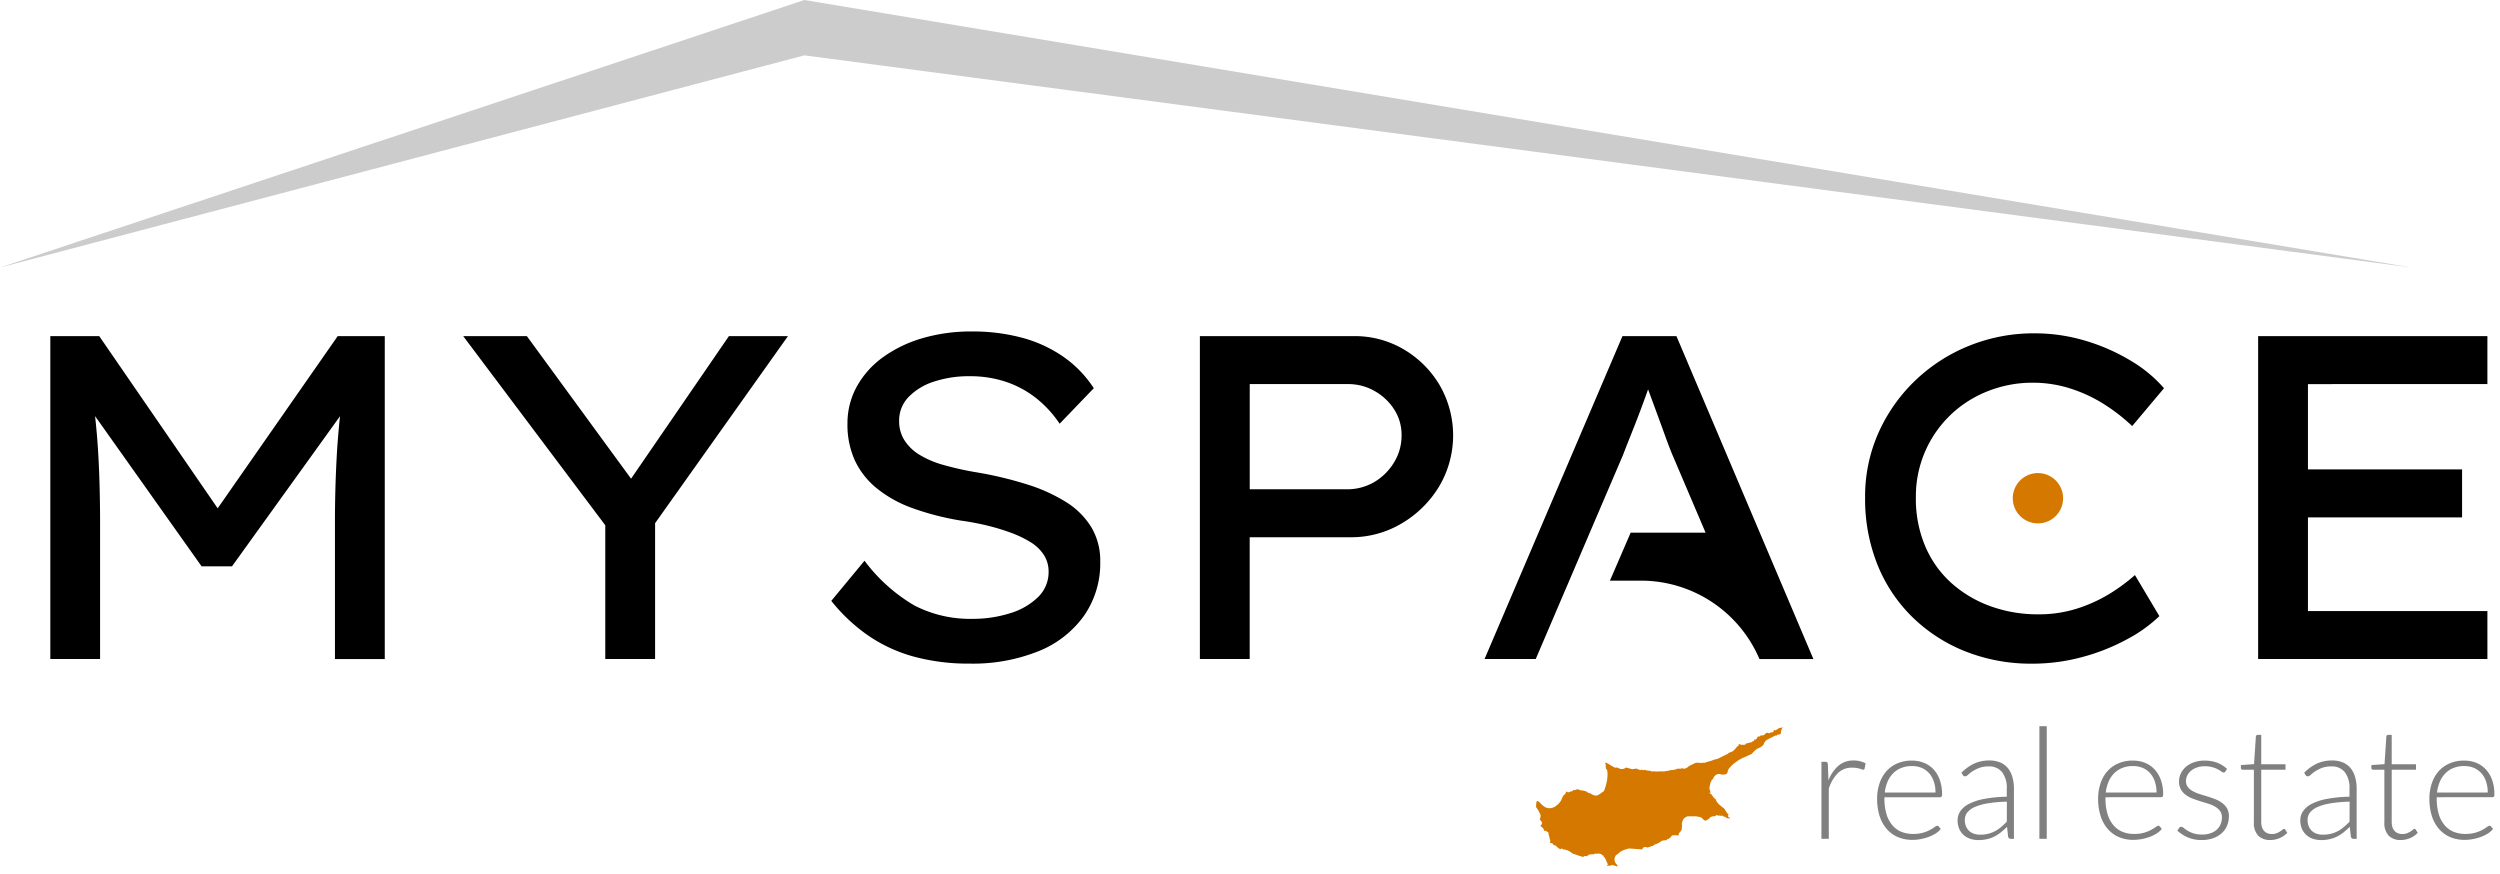 <svg width="206" height="72" fill="none" xmlns="http://www.w3.org/2000/svg"><path d="M17.937 41.886l-9.761-14.19H4.147v26.608h4.1V43.243c0-2.306-.057-4.364-.171-6.177a59.752 59.752 0 00-.241-2.777l8.775 12.375h2.508l8.9-12.37a63.116 63.116 0 00-.247 2.886 98.47 98.47 0 00-.171 6.063v11.062h4.105v-26.61h-3.877l-9.891 14.19zm42.125-14.19L52 39.445l-8.587-11.75h-5.246l11.708 15.587v11.022h4.105V43.11l10.948-15.414h-4.866zM87.83 41.36a13.802 13.802 0 00-3.193-1.443 30.566 30.566 0 00-4.01-.97 25.377 25.377 0 01-2.851-.626 7.799 7.799 0 01-2.053-.874 3.792 3.792 0 01-1.216-1.2 2.92 2.92 0 01-.418-1.558c-.013-.727.26-1.43.76-1.958a5.02 5.02 0 012.072-1.274A9.185 9.185 0 0179.942 31a9.28 9.28 0 012.87.437 8.27 8.27 0 012.489 1.31 9.204 9.204 0 012.014 2.168l2.814-2.927a9.36 9.36 0 00-2.471-2.566 10.933 10.933 0 00-3.382-1.577 15.654 15.654 0 00-4.22-.532 14.163 14.163 0 00-4.03.55 10.62 10.62 0 00-3.249 1.559 7.4 7.4 0 00-2.167 2.413 6.254 6.254 0 00-.779 3.079 7.11 7.11 0 00.608 3.022 6.527 6.527 0 001.806 2.3 10.04 10.04 0 002.946 1.635c1.296.465 2.632.808 3.991 1.026.733.101 1.443.235 2.129.4.663.158 1.317.355 1.958.589.57.204 1.118.465 1.635.779.439.264.814.62 1.1 1.045.27.418.41.908.4 1.406a2.852 2.852 0 01-.874 2.09 5.6 5.6 0 01-2.319 1.33c-.997.31-2.035.464-3.079.457a10.033 10.033 0 01-4.752-1.083 13.8 13.8 0 01-4.144-3.706l-2.737 3.307a14.2 14.2 0 003.06 2.87 12.453 12.453 0 003.763 1.73c1.482.393 3.01.585 4.543.57a14.554 14.554 0 005.721-1.026 8.487 8.487 0 003.744-2.927 7.563 7.563 0 001.33-4.447 5.376 5.376 0 00-.742-2.851 6.405 6.405 0 00-2.088-2.07zm30.79-9.636a8.367 8.367 0 00-2.965-2.944 7.915 7.915 0 00-4.085-1.083h-12.7v26.607h4.105V44.269h8.287a8.108 8.108 0 004.238-1.14 8.822 8.822 0 003.081-3.04 8.256 8.256 0 00.038-8.364l.001-.001zm-3.745 6.37a4.696 4.696 0 01-1.668 1.646 4.41 4.41 0 01-2.229.577h-8v-8.668h8.1a4.36 4.36 0 012.19.572 4.565 4.565 0 011.613 1.517 3.86 3.86 0 01.609 2.127 4.226 4.226 0 01-.615 2.228zm23.264-10.397h-4.449l-11.363 26.607h4.218l2.3-5.38.464-1.082 1.688-3.952 2.733-6.386c.174-.456.377-.97.605-1.543.228-.573.465-1.17.705-1.8a83.903 83.903 0 00.763-2.082.291.291 0 00.016.05l.721 1.957c.252.684.485 1.323.7 1.92.215.597.39 1.045.514 1.348l2.787 6.539h-6.175l-1.708 3.952h2.544a10.624 10.624 0 019.777 6.46h4.445l-11.285-26.608zm22.616 6.461a9.473 9.473 0 013.079-1.94 9.93 9.93 0 013.649-.683 10.144 10.144 0 012.984.437c.952.292 1.865.7 2.717 1.216.901.55 1.742 1.193 2.509 1.919l2.622-3.117a11.064 11.064 0 00-2.7-2.243 16.06 16.06 0 00-3.725-1.653 14.486 14.486 0 00-4.257-.627 14.156 14.156 0 00-5.379 1.026 13.914 13.914 0 00-4.447 2.87 13.675 13.675 0 00-3.022 4.3 12.87 12.87 0 00-1.1 5.34c-.024 1.9.325 3.785 1.027 5.55a12.612 12.612 0 002.908 4.333 13.169 13.169 0 004.391 2.813 14.698 14.698 0 005.435.988c1.426.002 2.845-.19 4.219-.57a16.745 16.745 0 003.683-1.485c.942-.5 1.812-1.128 2.585-1.863l-2.014-3.383a14.824 14.824 0 01-2.186 1.6c-.831.496-1.717.891-2.641 1.178-1.01.31-2.061.464-3.117.456a11.44 11.44 0 01-3.953-.665 9.838 9.838 0 01-3.212-1.9 8.569 8.569 0 01-2.162-3.023 9.966 9.966 0 01-.78-4.03 9.275 9.275 0 012.889-6.841l-.002-.003zm44.207-2.509v-3.953H186.07v26.608h18.892V50.35h-14.787v-7.716h12.7v-3.953h-12.7V31.65l14.787-.001z" fill="#000"/><path d="M152.737 62.664a1.865 1.865 0 00-1.256.437c-.367.33-.647.745-.816 1.209l-.051-1.34a.22.22 0 00-.054-.152.224.224 0 00-.156-.045h-.317v6.344h.606V64.99c.144-.483.401-.924.749-1.288a1.635 1.635 0 011.183-.446 2.067 2.067 0 01.783.14.35.35 0 00.108.026.116.116 0 00.128-.1l.083-.421a2.05 2.05 0 00-.99-.238zm6.584.73a2.228 2.228 0 00-.792-.54 2.67 2.67 0 00-.991-.181 2.944 2.944 0 00-1.207.236 2.506 2.506 0 00-.9.65 2.84 2.84 0 00-.56 1 3.831 3.831 0 00-.195 1.262c-.007.486.063.97.207 1.435.125.39.326.751.593 1.062.254.287.568.514.921.664.376.153.78.23 1.186.224.238.001.476-.022.709-.07.226-.043.448-.105.663-.187.197-.075.386-.17.564-.282a1.74 1.74 0 00.4-.361l-.166-.2a.146.146 0 00-.125-.062.42.42 0 00-.207.1 3.006 3.006 0 01-.966.472c-.27.073-.549.107-.829.1a2.52 2.52 0 01-.97-.182 1.936 1.936 0 01-.738-.552 2.485 2.485 0 01-.473-.908 4.308 4.308 0 01-.166-1.257v-.124h4.578a.154.154 0 00.128-.05.298.298 0 00.041-.191 3.49 3.49 0 00-.187-1.186 2.463 2.463 0 00-.518-.872zm-4.014 1.912c.032-.31.11-.613.232-.9a2.18 2.18 0 01.461-.688c.189-.194.418-.345.672-.44.279-.107.576-.16.875-.154.271-.004.54.047.792.149.232.097.441.244.61.43.177.199.312.432.394.685.099.295.146.605.141.916l-4.177.002zm10.142-2.013a1.671 1.671 0 00-.635-.468 2.299 2.299 0 00-.9-.162 2.948 2.948 0 00-1.244.257c-.39.187-.743.441-1.045.75l.108.188a.212.212 0 00.195.112.39.39 0 00.232-.124 3.003 3.003 0 01.913-.564 2.16 2.16 0 01.78-.13 1.359 1.359 0 011.124.478c.277.395.412.874.381 1.356v.664c-.619.006-1.236.065-1.845.178-.436.074-.86.211-1.257.406a1.859 1.859 0 00-.717.6c-.152.22-.233.48-.232.747-.006.255.044.508.145.742.089.193.217.366.377.506.16.132.345.232.543.294.204.064.416.098.63.1.241.002.482-.023.717-.075a2.83 2.83 0 00.605-.211c.19-.099.37-.214.539-.344.17-.137.344-.29.518-.461l.087.809a.222.222 0 00.237.179h.244v-4.131a3.363 3.363 0 00-.128-.962 2.056 2.056 0 00-.372-.734zm-.087 4.412a6.02 6.02 0 01-.452.427 2.714 2.714 0 01-1.072.568c-.223.053-.451.08-.68.079a1.64 1.64 0 01-.477-.071 1.14 1.14 0 01-.4-.22 1.083 1.083 0 01-.278-.386 1.305 1.305 0 01-.1-.552.978.978 0 01.2-.6c.169-.2.384-.356.626-.456a4.486 4.486 0 011.078-.3 11.252 11.252 0 011.559-.137l-.004 1.648zm3.29-7.866h-.606v9.278h.606v-9.278zm9.417 5.851a.164.164 0 00.133-.05.335.335 0 00.041-.19 3.372 3.372 0 00-.191-1.186 2.464 2.464 0 00-.522-.871 2.209 2.209 0 00-.788-.54 2.688 2.688 0 00-.991-.181 2.966 2.966 0 00-1.211.236c-.344.148-.652.37-.9.65a2.84 2.84 0 00-.56 1 3.942 3.942 0 00-.195 1.262c-.008.487.064.971.212 1.435.121.391.323.753.593 1.062.251.288.564.515.916.664.376.153.78.229 1.186.224a3.977 3.977 0 001.376-.257c.195-.076.383-.17.56-.282.153-.099.29-.22.406-.361l-.166-.2a.15.15 0 00-.129-.062.412.412 0 00-.2.1 3.165 3.165 0 01-.97.472c-.27.073-.549.107-.829.1a2.516 2.516 0 01-.97-.182 1.973 1.973 0 01-.738-.552 2.611 2.611 0 01-.473-.908 4.45 4.45 0 01-.166-1.257v-.124l4.576-.001zm-4.321-1.285c.11-.256.266-.49.461-.688a1.94 1.94 0 01.672-.44c.28-.108.579-.16.879-.154.27-.004.538.047.788.149.234.096.444.243.614.43.176.2.31.433.394.685.097.295.144.605.141.916h-4.18a3.28 3.28 0 01.23-.898h.001zm9.353 1.758a2.413 2.413 0 00-.564-.31 9.516 9.516 0 00-.648-.226l-.647-.2a3.097 3.097 0 01-.564-.241 1.307 1.307 0 01-.4-.337.78.78 0 01-.153-.5 1 1 0 01.112-.461c.076-.149.183-.28.313-.385.145-.117.309-.206.485-.264a1.89 1.89 0 01.628-.1 2.258 2.258 0 011.094.258c.101.054.199.114.293.179a.343.343 0 00.181.08.145.145 0 00.084-.023.15.15 0 00.057-.066l.134-.211a2.514 2.514 0 00-.826-.514 2.925 2.925 0 00-1.03-.168 2.548 2.548 0 00-.873.14c-.242.083-.465.21-.66.376a1.653 1.653 0 00-.418.548 1.507 1.507 0 00-.147.65c-.008.23.045.457.153.66.101.175.237.328.4.449.173.127.363.23.564.306.211.08.427.155.65.223l.651.2c.197.061.386.145.564.248a1.3 1.3 0 01.4.357c.107.155.16.34.153.529.001.186-.035.372-.105.545-.069.17-.175.323-.309.449a1.464 1.464 0 01-.51.3 2.052 2.052 0 01-.708.112 2.186 2.186 0 01-1.202-.32 2.56 2.56 0 01-.315-.22.35.35 0 00-.2-.1.194.194 0 00-.109.026.239.239 0 00-.07.076l-.147.217c.257.231.55.42.867.558a2.84 2.84 0 001.155.214c.321.005.64-.047.943-.154a2.07 2.07 0 00.7-.414 1.75 1.75 0 00.434-.618c.101-.245.152-.507.15-.771a1.29 1.29 0 00-.153-.65 1.465 1.465 0 00-.407-.447zm5.106 2.131a.215.215 0 00-.121.067 1.816 1.816 0 01-.487.294c-.128.048-.264.07-.4.067a1.02 1.02 0 01-.344-.057.724.724 0 01-.277-.179.836.836 0 01-.185-.31 1.342 1.342 0 01-.067-.448v-4.3h2v-.453h-2v-2.423h-.284a.142.142 0 00-.111.044.18.18 0 00-.047.1l-.151 2.27-1.084.076v.236c-.001.02.002.04.01.059a.127.127 0 00.034.049.17.17 0 00.115.038h.912v4.336a1.51 1.51 0 00.357 1.1 1.36 1.36 0 001 .357c.267 0 .531-.055.775-.163.233-.098.443-.244.615-.43l-.166-.268a.134.134 0 00-.094-.062zm5.482-5.001a1.67 1.67 0 00-.635-.468 2.299 2.299 0 00-.9-.162 2.908 2.908 0 00-1.24.257c-.392.186-.747.44-1.049.75l.112.188a.2.2 0 00.191.112.409.409 0 00.236-.124c.112-.104.233-.199.361-.282a2.75 2.75 0 01.547-.282 2.16 2.16 0 01.78-.13 1.359 1.359 0 011.124.478c.278.395.412.874.381 1.356v.664c-.619.006-1.236.065-1.845.178-.436.074-.86.211-1.257.406a1.859 1.859 0 00-.717.6c-.152.22-.232.48-.232.747-.006.255.044.508.145.742.089.194.219.367.381.506.159.132.342.232.539.294.204.064.416.098.63.1.241.002.482-.023.717-.075.209-.047.412-.118.605-.211.19-.098.37-.213.539-.344.17-.137.344-.29.519-.461l.091.809a.217.217 0 00.236.179h.241v-4.131a3.328 3.328 0 00-.129-.962 1.994 1.994 0 00-.371-.734zm-.087 4.412a6.02 6.02 0 01-.452.427 2.852 2.852 0 01-.493.344 2.636 2.636 0 01-.576.224 2.89 2.89 0 01-.68.079 1.64 1.64 0 01-.477-.071 1.14 1.14 0 01-.4-.22 1.125 1.125 0 01-.278-.386 1.305 1.305 0 01-.1-.552.977.977 0 01.2-.6c.169-.2.384-.356.626-.456a4.477 4.477 0 011.078-.3 11.252 11.252 0 011.559-.137l-.007 1.648zm5.357.589a.215.215 0 00-.121.067 1.829 1.829 0 01-.487.294c-.128.048-.264.07-.4.067a1.02 1.02 0 01-.344-.057.733.733 0 01-.278-.179.834.834 0 01-.185-.31 1.342 1.342 0 01-.067-.448v-4.3h2v-.453h-2v-2.423h-.284a.142.142 0 00-.111.044.18.18 0 00-.047.1l-.151 2.27-1.084.076v.236a.133.133 0 00.045.108.17.17 0 00.115.038h.912v4.336a1.51 1.51 0 00.357 1.1 1.358 1.358 0 001 .357c.267 0 .531-.055.775-.163.233-.098.443-.244.615-.43l-.166-.268a.138.138 0 00-.041-.04.138.138 0 00-.053-.022zm6.408-2.604a.153.153 0 00.07-.01.151.151 0 00.059-.04.298.298 0 00.041-.19 3.466 3.466 0 00-.187-1.186 2.48 2.48 0 00-.522-.871 2.232 2.232 0 00-.792-.54 2.674 2.674 0 00-.991-.181 2.947 2.947 0 00-1.207.236c-.345.147-.653.37-.9.65a2.84 2.84 0 00-.56 1 3.831 3.831 0 00-.195 1.262c-.007.486.063.97.207 1.435.125.39.326.751.593 1.062.254.287.568.514.921.664.376.153.78.23 1.186.224.238.001.476-.022.709-.07.226-.043.448-.105.663-.187.197-.075.386-.17.564-.282a1.74 1.74 0 00.4-.361l-.166-.2a.145.145 0 00-.125-.062.429.429 0 00-.207.1 3.069 3.069 0 01-.966.472c-.27.073-.549.107-.829.1a2.516 2.516 0 01-.97-.182 1.937 1.937 0 01-.738-.552 2.485 2.485 0 01-.473-.908 4.307 4.307 0 01-.166-1.257v-.124l4.581-.001zm-4.321-1.285a2.18 2.18 0 01.46-.688 1.86 1.86 0 01.672-.44c.279-.107.576-.16.875-.154.271-.004.541.047.792.149.232.097.44.244.609.43.178.199.312.432.394.685.099.295.146.605.141.916h-4.176c.032-.31.111-.612.233-.898z" fill="gray"/><path d="M146.917 59.92l-.1.039-.038.015-.118-.007-.111.054-.2.134-.008.006-.073.019-.068-.03-.039.019-.013.08-.037.057-.045.032-.157.016-.132.068-.172-.046-.08.03-.17.154-.087.04h-.03l-.115-.005-.049.016-.073.07-.137.01-.043.03-.067.136-.073.075-.041.009-.045-.017-.034.006-.015.087-.033.036-.092.032-.073.06-.064.034h-.107l-.086.047-.161.014-.067.064-.015.013-.031.019-.051.03-.013.008-.062-.011-.072.029-.029-.045-.05.03h-.066l-.083-.037-.063-.028-.046.007-.016.08v.009l-.048.064-.09.055-.013.016-.1.133-.2.206-.166.084-.171.052-.12.1-.315.156-.5.247-.1.033-.146.023-.26.1-.229.069h-.013l-.046.013-.323.1-.15-.016-.089.033-.232-.026h-.161l-.1.02-.192.093-.324.156-.107.1-.167.087-.195.062v-.086l-.068.02-.049.017-.158.024h-.088l-.055-.016h-.008l-.324.107-.361.035-.18.058h-.135l-.084.025-.166.02-.059-.016h-.013l-.487.02-.222-.024-.106.024-.178-.06-.259-.03-.061-.018-.137-.04-.061.036h-.047l-.11-.04h-.04l-.091.033-.053-.013-.049-.04-.114-.016-.07-.06-.389.053-.106-.031-.354-.1h-.056l-.07.053-.106.039-.092.024h-.125l-.145-.038-.149-.073-.055-.013-.123.013h-.038l-.226-.121-.292-.182-.2-.1-.074-.012-.01.035.037.116.013.115v.172l.019.059.072.079.03.08.021.219v.222l-.035.354-.012.053-.041.184-.038.168-.147.448-.04.055-.1.068-.222.16-.165.095-.052.022-.134.01h-.084l-.1-.056-.1-.026-.134-.1-.149-.031-.163-.094-.042-.051-.089-.008-.123-.037-.045-.013-.031-.01h-.158l-.147-.066-.077-.02-.106-.005-.11.052-.056.026-.071-.028h-.051l-.058.087-.007.013-.04.02h-.089l-.042.019-.057.025-.05.022-.025.01h-.041l-.033.008-.059-.034-.031-.02-.052-.01-.028.02-.006.1-.026.057-.081.072-.083.073-.057.085-.152.348-.1.14-.03.033-.1.11-.088.068-.2.158-.193.072-.166.034h-.08l-.154-.02-.137-.042-.151-.094-.166-.133-.24-.237-.034-.02h-.007l-.075-.048h-.056l-.022.036-.012.053-.01.046-.027.264v.015l.014.108.182.254.056.135.009.015.038.063.028.048v.005l.062.186-.044.105.022.07-.055.043-.01.06.163.206.036.09-.04.126-.063.069-.018.019.009.053.075.067.128.114.068.169.052.046.06-.013.033.026h.051l.05.05.032.015.051.026.04.053.009.162.075.2v.125l.047.08.015.064-.025.168.06.054.065-.013.042.007.067.056.081.124.08-.012.051.024.244.22.055.029.04.02.05.05.077-.051h.008l.084-.007.037.025.07.047h.093l.2.06.088.023.176.11.075.047.044.036.059.048.118.05.1.025.055.013.041.016.219.084.118.028.11.04.08.029h.059l.083-.07h.081l.067.017.065-.011.1-.064.02-.03.073-.034.246-.031.072.023.185-.08.124.034.109-.04.24.054.063.045.071.08h.088l-.033.056.1.109.094.143.007.019.068.2.051.072.036.1v.065l-.056.042-.009.024v.009l.011.027.021-.012.04-.022.048-.007.086.009.056.006.089-.044.059-.03.095.04h.1l.044.02.124.057.063.006.023-.015.015-.035-.007-.041-.048-.054-.1-.122-.043-.062-.033-.091-.01-.115-.007-.078.013-.1.028-.036.02-.081.005-.021.059-.077.154-.1.166-.148.131-.087.135-.058v-.017l.015.006.343-.117h.006l.153-.026 1.032.073.038-.012.034-.1.019-.018.013-.012.113-.05.053-.007.147.036.06.015.1-.054h.068l.141-.077h.087l.033-.013.17-.122.164-.047.042-.022.015-.008.168-.09.107-.081.092-.05.1-.025.264-.02.053-.087.114-.015.068-.078.079-.032.056-.081.047-.068.066-.038.211-.013.25.03.033-.02.057-.2.059-.037.16-.232v-.155l.026-.1-.018-.182.021-.184.1-.234.087-.094.141-.1.072-.031.1-.017h.634l.294.052h.021l.1.032.114.089.122.119.023.022.079.033.024.01.065-.01.093-.048.07-.06.1-.051.053-.081.021-.032.184-.072.216-.013.024-.013.013-.007.057-.067h.054l.13.047.091-.018.073.029.056-.007.106-.013.114.08.066.008.234.137h.032l.028-.008.041-.012h.006l.005.007.026.038.037.005.043-.058-.017-.026-.007-.01-.084-.016-.075-.128.072-.077-.112-.137-.019-.023-.007-.01-.039-.058-.2-.3-.256-.2-.089-.072-.031-.025-.137-.14-.1-.13-.013-.027-.02-.044-.059-.128-.1-.08-.083-.09v-.006l-.171-.233-.028-.04-.04-.023h-.085l-.008-.008-.005-.005.041-.041.046-.012.02-.045-.087-.253v-.01l-.007-.08.071-.367.009-.045.121-.247.075-.061.082-.161.071-.1.067-.066.012-.007.121-.073.1-.014.1-.013.17.052h.193l.073-.008.12-.038.057-.035.029-.045.061-.207.02-.066.038-.071.22-.253.166-.154.373-.274.183-.11.094-.055.833-.37.216-.22.113-.114.2-.134.234-.1.2-.16.044-.054.055-.178.046-.011.041-.09.012-.026.164-.115.019-.01.637-.318.093.013.05-.074.186-.031.034-.006.046-.023.039-.066v-.013l.006-.177.04-.047.021-.117.02-.027.021-.028.052-.037-.009-.022.02-.03zm21.009-16.793a2.073 2.073 0 100-4.146 2.073 2.073 0 000 4.146z" fill="#D57800"/><path d="M0 22.044L66.277 0l132.437 22.044L66.277 4.561 0 22.044z" fill="#CCC"/></svg>